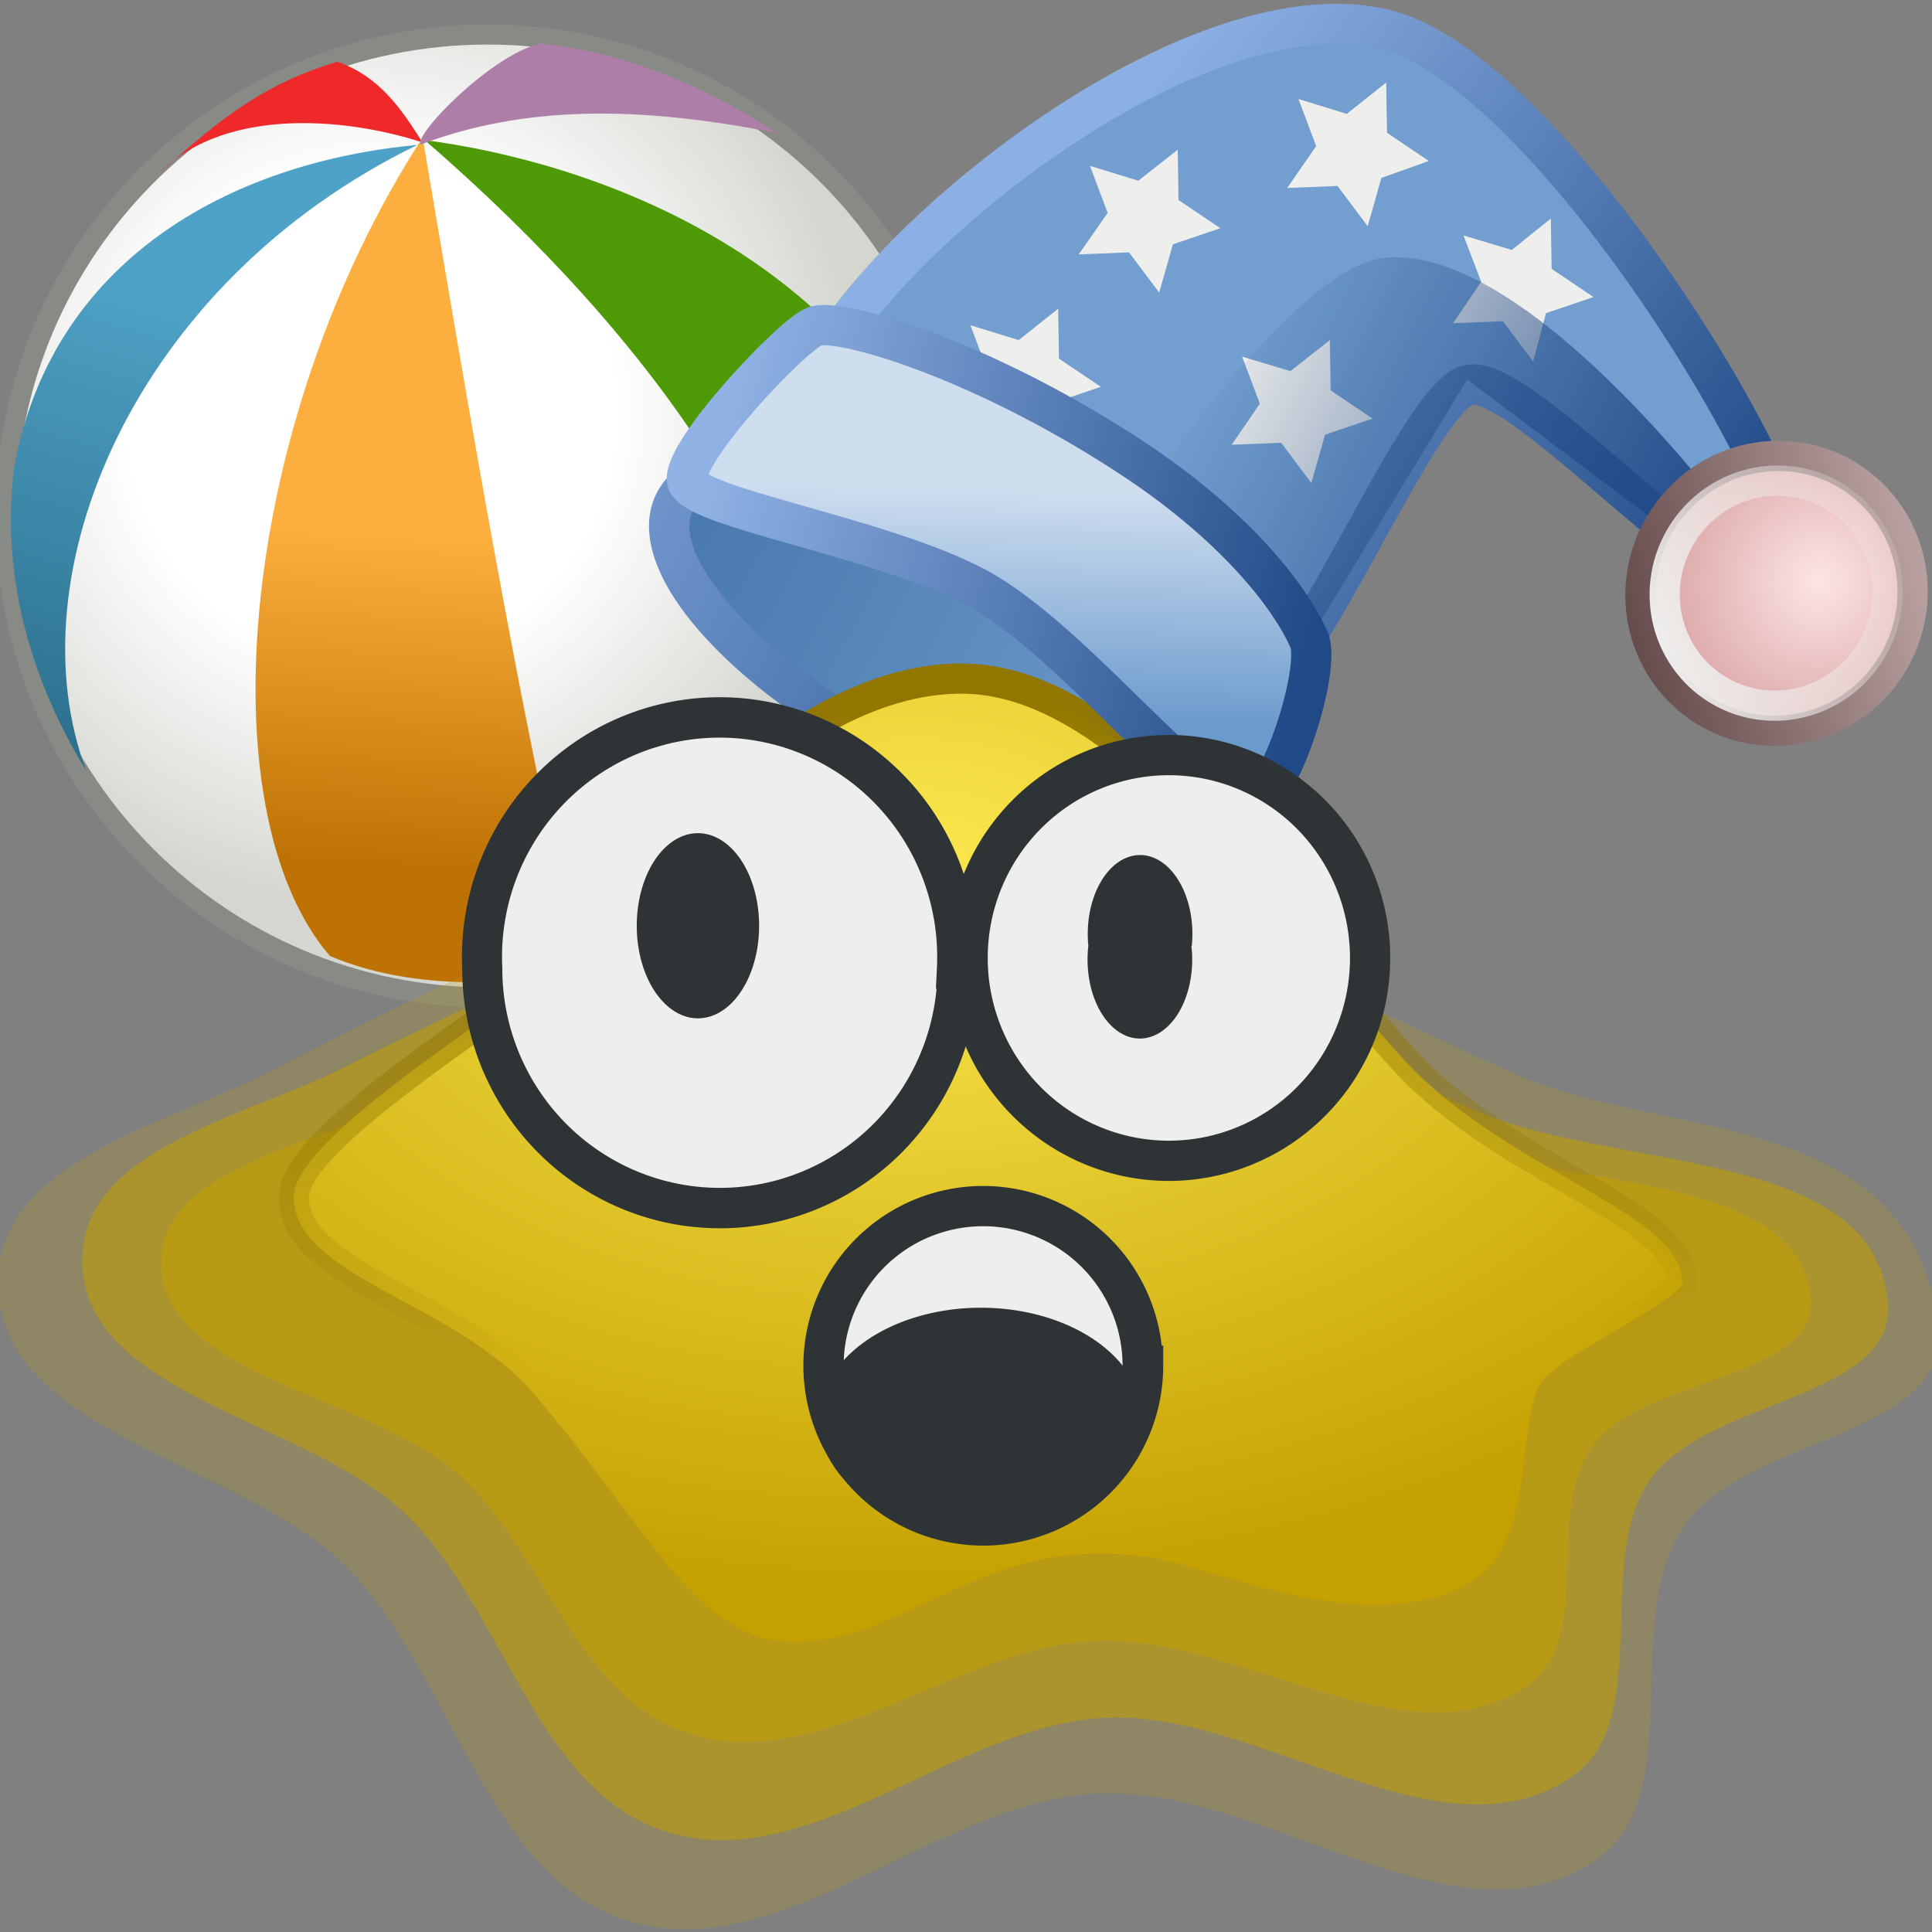 <svg xmlns="http://www.w3.org/2000/svg" width="48" height="48" xmlns:xlink="http://www.w3.org/1999/xlink"><rect width="100%" height="100%" fill="#808080" stroke="none"/><defs><linearGradient id="j"><stop offset="0" stop-color="#8cb0e4"/><stop offset="1" stop-color="#204a87"/></linearGradient><linearGradient id="i"><stop offset="0" stop-color="#90b2e5"/><stop offset="1" stop-color="#204a87"/></linearGradient><linearGradient id="f"><stop offset="0" stop-color="#36689e"/><stop offset="1" stop-color="#729fcf"/></linearGradient><linearGradient id="k"><stop offset="0" stop-color="#fcaf3e"/><stop offset="1" stop-color="#be7203"/></linearGradient><linearGradient id="l"><stop offset="0" stop-color="#4fa2c7"/><stop offset="1" stop-color="#2d718f"/></linearGradient><linearGradient id="b"><stop offset="0" stop-color="#fff"/><stop offset=".5" stop-color="#fff"/><stop offset="1" stop-color="#d6d6d1"/></linearGradient><linearGradient id="e"><stop offset="0" stop-color="#eeeeec"/><stop offset="1" stop-color="#eeeeec" stop-opacity="0"/></linearGradient><linearGradient id="d"><stop offset="0" stop-color="#b8a0a0"/><stop offset="1" stop-color="#644a4a"/></linearGradient><linearGradient id="c"><stop offset="0" stop-color="#fde5e5"/><stop offset="1" stop-color="#d59b9b"/></linearGradient><linearGradient id="h"><stop offset="0" stop-color="#204a87"/><stop offset="1" stop-color="#204a87" stop-opacity="0"/></linearGradient><linearGradient id="g"><stop offset="0" stop-color="#cfdeef"/><stop offset="1" stop-color="#6b9acd"/></linearGradient><linearGradient id="a"><stop offset="0" stop-color="#917600"/><stop offset="1" stop-color="#917600" stop-opacity="0"/></linearGradient><linearGradient id="m"><stop offset="0" stop-color="#fce94f"/><stop offset="1" stop-color="#c4a000"/></linearGradient><linearGradient id="t" x1="23.489" x2="23.844" y1="14.302" y2="28.293" xlink:href="#a" gradientUnits="userSpaceOnUse" gradientTransform="matrix(1 0 0 1.176 .051 .592)"/><radialGradient cx="10.607" cy="14.463" r="13.887" xlink:href="#b" fx="10.607" fy="14.463" gradientUnits="userSpaceOnUse"/><radialGradient id="y" cx="3.51" cy="9.751" r="3.986" xlink:href="#c" gradientUnits="userSpaceOnUse" gradientTransform="matrix(1.215 .014 -.015 1.253 -.612 -2.531)" fx="3.51" fy="9.751"/><linearGradient id="z" x1="1.645" x2="7.497" y1="7.922" y2="13.377" xlink:href="#d" gradientUnits="userSpaceOnUse"/><linearGradient id="A" x1="7.335" x2=".97" y1="13.449" y2="6.106" xlink:href="#e" gradientUnits="userSpaceOnUse"/><linearGradient id="q" x1="9.409" x2="34.111" y1="17.374" y2="17.821" xlink:href="#f" gradientUnits="userSpaceOnUse"/><linearGradient id="w" x1="20.914" x2="18.296" y1="15.927" y2="21.489" xlink:href="#g" gradientUnits="userSpaceOnUse" gradientTransform="matrix(-.832 -.423 -.423 .832 52.236 7.812)"/><linearGradient id="v" x1="6.414" x2="20.759" y1="12.469" y2="12.469" xlink:href="#h" gradientUnits="userSpaceOnUse" gradientTransform="matrix(-.832 -.423 -.423 .832 52.236 7.812)"/><linearGradient id="x" x1="17.997" x2="33.078" y1="10.112" y2="14.04" xlink:href="#i" gradientUnits="userSpaceOnUse"/><linearGradient id="u" x1="28.074" x2="42.762" y1="2.672" y2="14.315" xlink:href="#j" gradientUnits="userSpaceOnUse"/><linearGradient id="r" x1="9.409" x2="34.111" y1="17.374" y2="17.821" xlink:href="#j" gradientUnits="userSpaceOnUse"/><linearGradient x1="11.746" x2="11.202" y1="16.488" y2="25.917" xlink:href="#k" gradientUnits="userSpaceOnUse" gradientTransform="translate(.071 -1.714)"/><linearGradient x1="4.324" x2=".765" y1="9.384" y2="21.955" xlink:href="#l" gradientUnits="userSpaceOnUse" gradientTransform="translate(.071 -1.714)"/><radialGradient id="s" cx="22.819" cy="18.913" r="17.628" xlink:href="#m" fx="22.819" fy="18.913" gradientTransform="matrix(1.575 -.026 .017 1.016 -13.643 3.272)" gradientUnits="userSpaceOnUse"/><radialGradient id="n" cx="10.607" cy="14.463" r="13.887" xlink:href="#b" gradientUnits="userSpaceOnUse" fx="10.607" fy="14.463"/><linearGradient id="o" x1="4.324" x2=".765" y1="9.384" y2="21.955" xlink:href="#l" gradientUnits="userSpaceOnUse" gradientTransform="translate(.071 -1.714)"/><linearGradient id="p" x1="11.746" x2="11.202" y1="16.488" y2="25.917" xlink:href="#k" gradientUnits="userSpaceOnUse" gradientTransform="translate(.071 -1.714)"/></defs><g><g><path fill="url(#n)" stroke="#888a85" stroke-width=".57" d="M27.53 17.34c0 7.53-6.1 13.64-13.64 13.64-7.54 0-13.65-6.1-13.65-13.64C.25 9.8 6.35 3.7 13.9 3.7c7.52 0 13.63 6.1 13.63 13.64z" transform="matrix(.877 0 0 .877 -.072 -2.388)" color="#000" overflow="visible" enable-background="accumulate"/><path fill="#ef2929" d="M8.4 1.54c1.04.37 1.57 1.17 2.1 2-1.7-.56-4.8-.96-6.54.75C5.2 3.23 6.34 2.13 8.4 1.53z"/><path fill="url(#o)" d="M.55 12.96C1.6 7.1 6.62 4.3 11.98 3.8 3.96 7.7.5 15.97 2.6 21.54 1.46 19.68.1 16.63.55 12.96z" transform="matrix(.877 0 0 .877 -.134 .267)"/><path fill="url(#p)" d="M12.12 3.6C6.94 11.6 5.94 22.64 9.5 26.78c2.32.97 4.73.78 7.13.6-1.8-7.68-3.14-15.74-4.5-23.76z" transform="matrix(.877 0 0 .877 -.134 .267)"/><path fill="#4e9a06" d="M10.55 3.48c4.32 3.74 10.9 10.72 9.57 17.93 1.6-1.47 3.4-4.1 3.8-7.85C21.8 6.35 14.6 4 10.54 3.48z"/><path fill="#ad7fa8" d="M10.45 3.58c-.14-.26 1.74-2.2 2.97-2.5 2.27.24 4.2 1.14 5.9 2.23-3.5-.7-6.32-.68-8.87.28z"/></g><path fill="url(#q)" stroke="url(#r)" stroke-width="1.08" d="M33.57 17.82a8.5 3.3 0 1 1-17 0 8.5 3.3 0 1 1 17 0z" transform="matrix(.827 .419 -.42 .825 10.542 -9.166)" color="#000" overflow="visible" enable-background="accumulate"/><path fill="#c4a000" fill-opacity=".546" d="M2.04 31.22c-.07 3.5 5.65 4.02 8.1 6.46 2.38 2.35 3.2 6.75 6.33 7.8 3.56 1.2 7.15-2.55 10.9-2.8 3.9-.24 8.43 3.7 11.68 1.46 2.06-1.42.53-5.25 1.92-7.34 1.4-2.08 6.2-2 5.93-4.5-.4-3.8-6.8-3.2-10.23-4.7-4.45-1.93-8.63-5.3-13.46-5.52-5.13-.25-10.16 2.18-14.78 4.5-2.34 1.16-6.32 1.97-6.38 4.64z"/><path fill="#c4a000" fill-opacity=".546" d="M4 31.3c-.05 2.9 5.17 3.33 7.4 5.34 2.18 1.95 2.92 5.58 5.8 6.45 3.24.97 6.52-2.12 9.93-2.32 3.58-.2 7.7 3.05 10.68 1.2 1.9-1.17.5-4.33 1.77-6.07 1.26-1.7 5.65-1.64 5.4-3.7-.36-3.13-6.2-2.65-9.33-3.9-4.07-1.6-7.9-4.36-12.3-4.55-4.7-.2-9.28 1.8-13.5 3.7C7.7 28.44 4.07 29.1 4 31.3z" color="#000" overflow="visible" enable-background="accumulate"/><path fill="#c4a000" fill-opacity=".211" d="M-.05 31.77c-.08 3.9 6.06 4.5 8.7 7.2 2.55 2.63 3.42 7.53 6.8 8.7 3.82 1.33 7.68-2.84 11.7-3.1 4.2-.3 9.06 4.1 12.56 1.6 2.2-1.57.58-5.84 2.07-8.18 1.5-2.32 6.7-2.24 6.37-5.02-.64-5.5-6.84-4.63-10.54-6.3-4.78-2.16-9.73-4.85-14.92-5.1-5.52-.28-10.92 2.43-15.88 5C4.28 27.9 0 28.8-.05 31.8z"/><path fill="url(#s)" stroke="url(#t)" stroke-width=".75" d="M7.3 29.73c0-1.32 4.2-3.97 5.8-5.2 1.7-1.28 6.06-7.76 10.88-7.67 4.63.1 8.8 7.55 11.4 9.97 2.53 2.36 6.38 3.4 6.42 5 .02.48-3.03 1.8-3.5 2.5-.7 1.13-.05 4.14-1.94 5.08-2.5 1.26-6.07-.42-7.68-.7-4.16-.7-6 2.02-8.86 2.08-2.5.06-3.57-2.67-6.56-6.17-1.94-2.26-5.95-2.9-5.96-4.87z" color="#000" overflow="visible" enable-background="accumulate"/><path fill="#729fcf" stroke="url(#u)" d="M19.93 10.37c.13-3 9.4-11.06 14.62-9.6C38.83 2 45.67 13.62 44.48 14.53c-1.35 1.04-6.73-5.47-8.06-4.95-1.33.52-4.2 7.94-5.6 7.88-2.1-.08-10.48-5.63-10.9-7.08z"/><path fill="#eeeeec" d="M31.98 4.67l1.25-.05.75 1 .34-1.2L35.5 4l-1.04-.7-.02-1.25-.98.78-1.2-.37.44 1.17z" color="#000" overflow="visible" enable-background="accumulate"/><path fill="#eeeeec" d="M26.8 6.32l1.25-.05.75 1 .34-1.2 1.18-.4-1.04-.7-.02-1.25-.98.77-1.2-.37.44 1.17z" color="#000" overflow="visible" enable-background="accumulate"/><path fill="#eeeeec" d="M30.6 11.05l1.23-.05.75 1 .34-1.2 1.18-.4-1.04-.7-.02-1.25-.98.77-1.2-.36.44 1.17z" color="#000" overflow="visible" enable-background="accumulate"/><path fill="#eeeeec" d="M36.1 8.03l1.24-.05.75 1 .32-1.2 1.18-.4-1.04-.7-.02-1.25-.97.78-1.2-.36L36.8 7z" color="#000" overflow="visible" enable-background="accumulate"/><path fill="url(#v)" d="M42.96 12.84S37.98 6.1 34.44 6.4c-2.5.2-6.86 7.13-6.86 7.13l4.5 3.1 4.37-7.2 5.85 4.4z"/><path fill="#eeeeec" d="M23.85 10.26l1.24-.05.74 1 .34-1.2 1.18-.4-1.04-.7-.02-1.24-.98.78-1.2-.37.44 1.17z" color="#000" overflow="visible" enable-background="accumulate"/><path fill="url(#w)" stroke="url(#x)" d="M32.52 15.88c.32.73-.73 4-1.46 4.13-1.2.2-4.33-4.1-6.82-5.42-2.4-1.27-7.04-1.97-7.17-2.65-.13-.7 2.58-3.6 3.17-3.83.56-.23 4 .75 7.72 3.16 2.67 1.72 4.08 3.53 4.56 4.62z"/><path fill="url(#y)" stroke="url(#z)" stroke-width=".804" d="M7.98 10.55a3.6 3.66 0 1 1-7.22 0 3.6 3.66 0 1 1 7.22 0z" transform="matrix(-.832 -.423 -.423 .832 52.236 7.812)" color="#000" overflow="visible" enable-background="accumulate"/><path fill="none" stroke="url(#A)" stroke-width=".982" d="M7.98 10.55a3.6 3.66 0 1 1-7.22 0 3.6 3.66 0 1 1 7.22 0z" transform="matrix(-.681 -.347 -.347 .681 50.765 9.068)" color="#000" overflow="visible" enable-background="accumulate"/><path fill="#eeeeec" stroke="#2e3436" stroke-width=".712" d="M23.9 26.2a4.22 4.22 0 1 1-8.44 0 4.22 4.22 0 1 1 8.43 0z" transform="matrix(1.399 0 0 1.41 -9.647 -12.878)" color="#000" overflow="visible" enable-background="accumulate"/><path fill="#eeeeec" stroke="#2e3436" stroke-width="1" d="M34.04 23.8a5 5.04 0 1 1-10 0 5 5.04 0 1 1 10 0z" color="#000" overflow="visible" enable-background="accumulate"/><path fill="#eeeeec" stroke="#2e3436" d="M28.4 33.93a3.96 3.96 0 1 1-7.94 0 3.96 3.96 0 1 1 7.93 0z" color="#000" overflow="visible" enable-background="accumulate"/><path fill="#2e3436" d="M28.4 35.27a4.02 2.78 0 1 1-8.05 0 4.02 2.78 0 1 1 8.04 0z" color="#000" overflow="visible" enable-background="accumulate"/><path fill="#2e3436" d="M18.86 23a1.52 2.3 0 1 1-3.04 0 1.52 2.3 0 1 1 3.04 0z" color="#000" overflow="visible" enable-background="accumulate"/><path fill="#2e3436" d="M29.6 23.5a1.3 1.96 0 1 1-2.56 0 1.3 1.96 0 1 1 2.57 0z" color="#000" overflow="visible" enable-background="accumulate"/></g></svg>